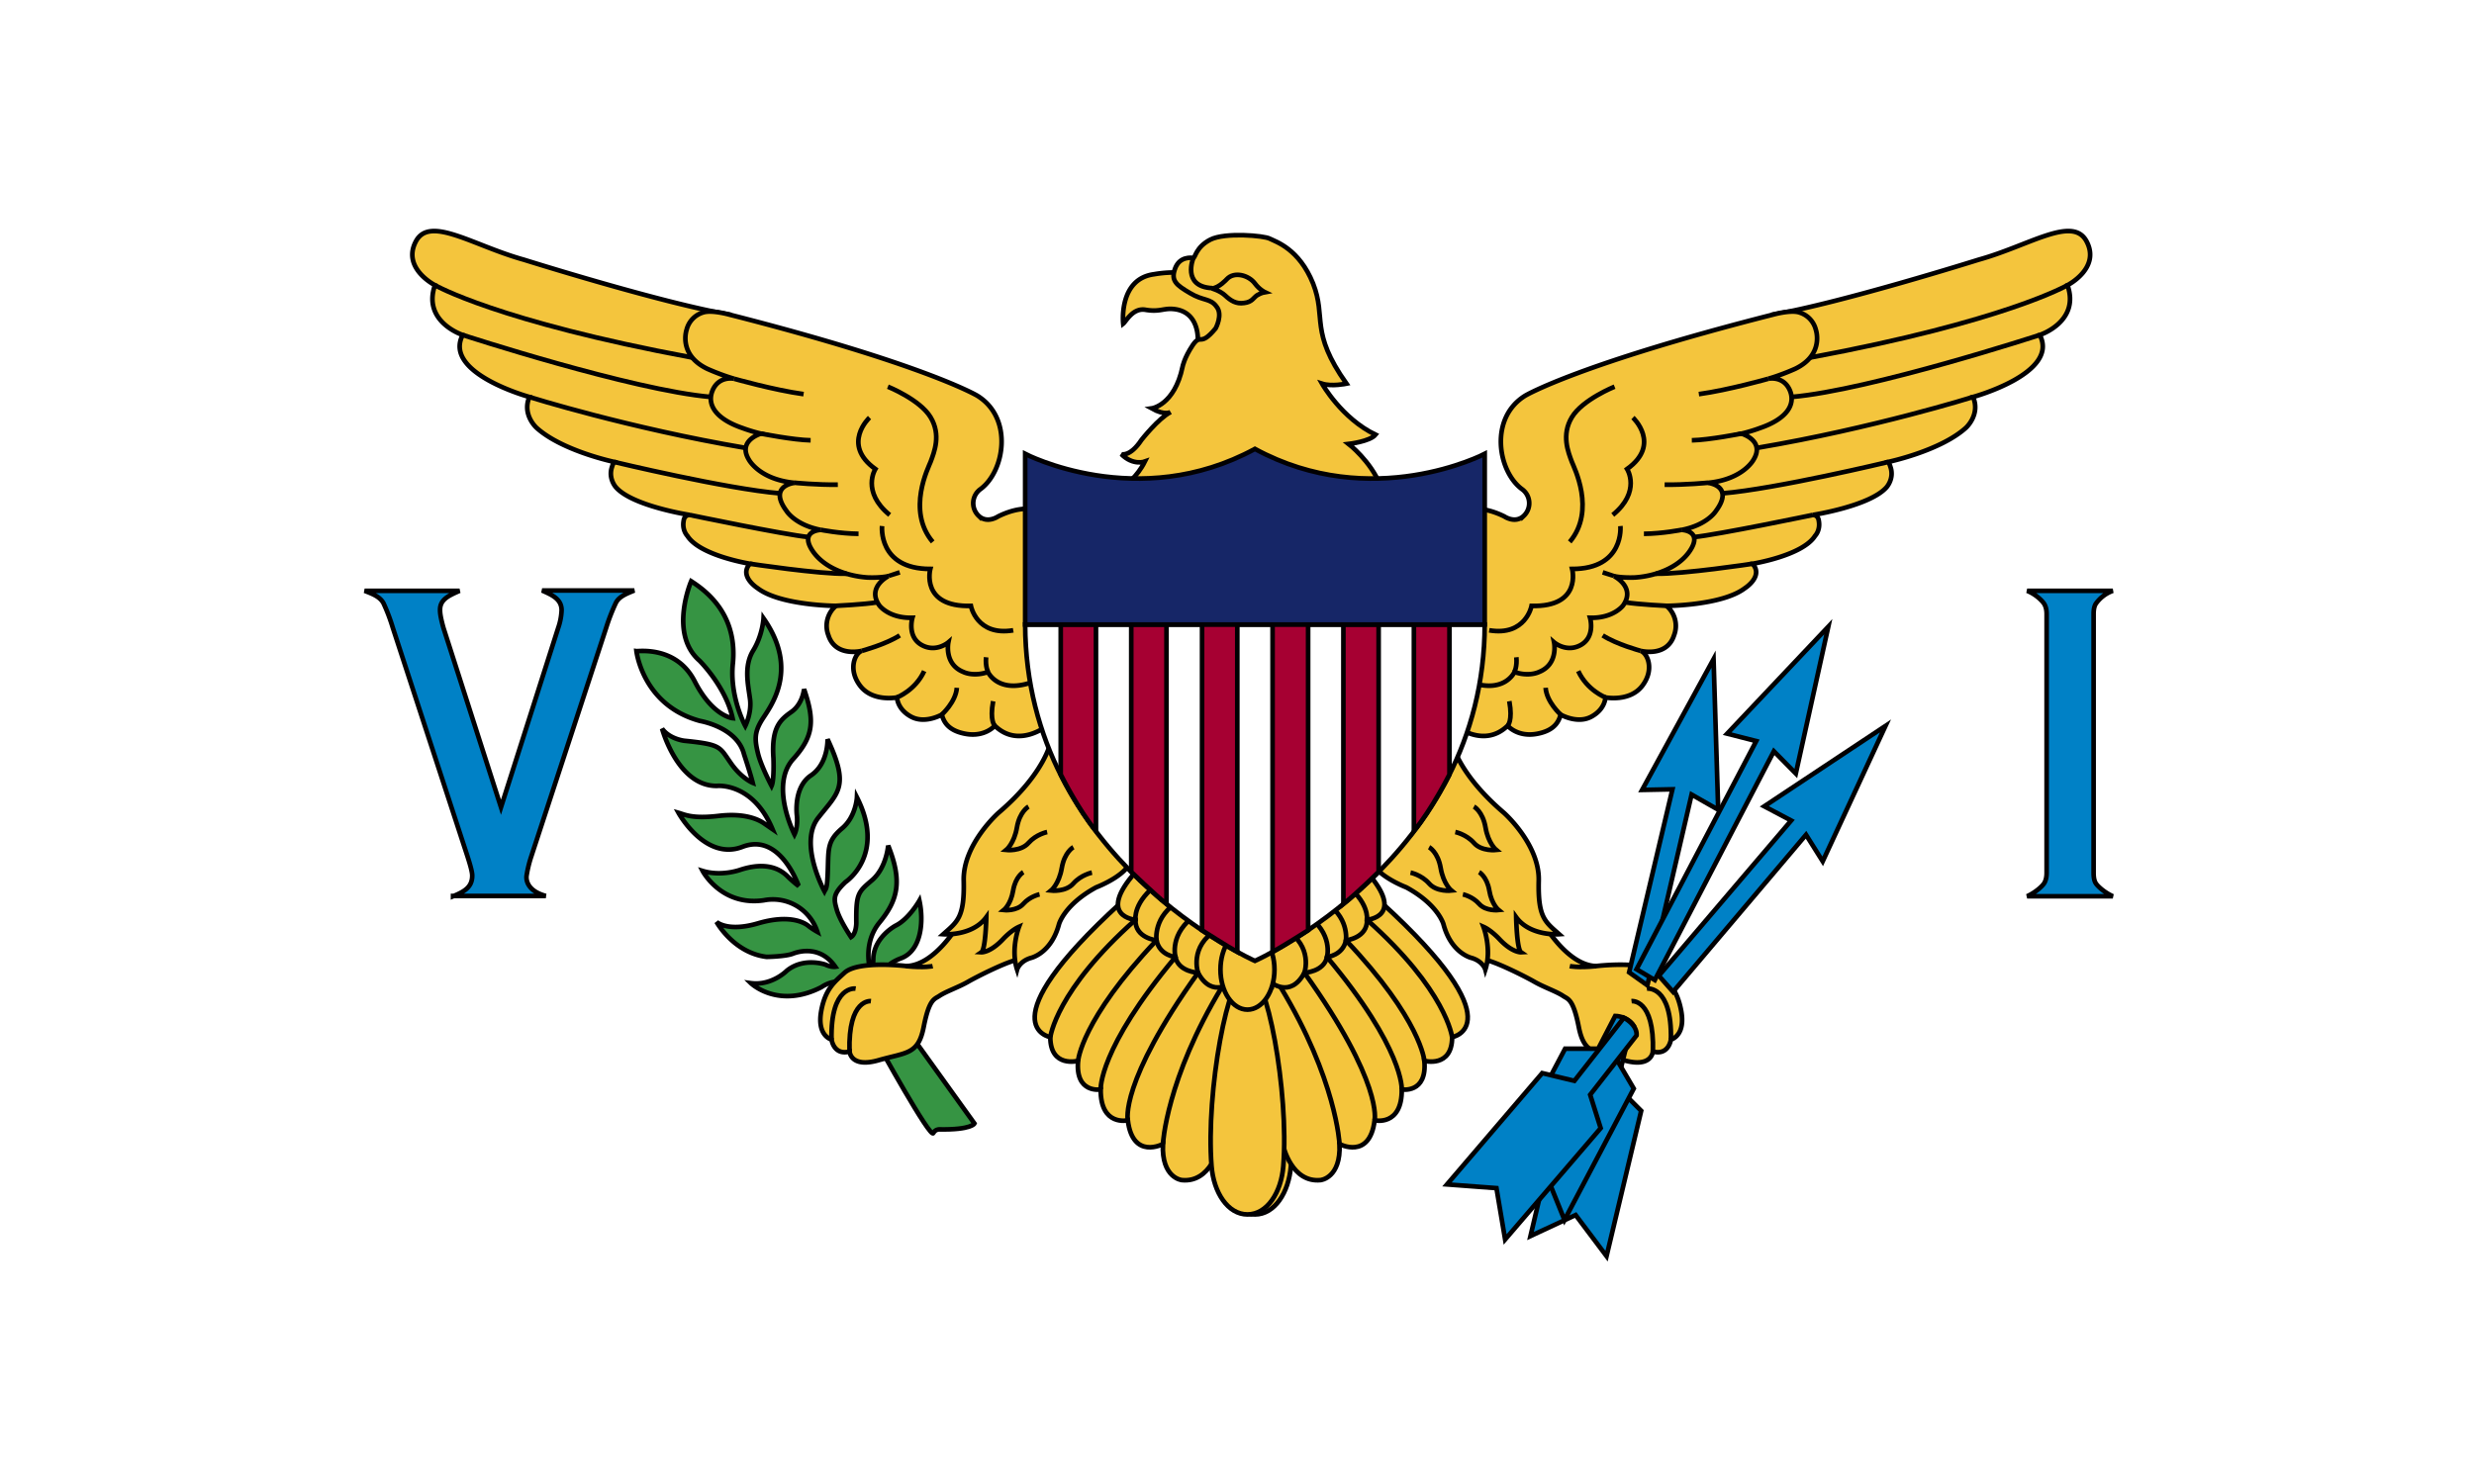 <svg width="800" height="480" xmlns="http://www.w3.org/2000/svg"><g fill="none" fill-rule="evenodd"><path fill="#FFF" d="M0 0h800v480H0z"/><g stroke="#010002"><path d="M285.3 316s-.5-3.6 6.2-6.1c6.6-2.6 7.2-12.2 5.8-18.6 0 0-3.4 6-7.7 8.1 0 0-6.8 3.6-7.2 10.4 0 0 0 2.5-.5 4.5-.3 1-3.4-8.6 2.4-15.8 6-7.3 7.6-13.3 2.9-25 0 0-.5 7-5.1 11.1-4.7 4-5.3 4.4-5.2 14 0 0 0 3.4-1.7 4.5 0 0-3.6-5.3-4.6-8.8-1-3.5-1.4-5 2.8-9 0 0 13.2-8.7 3.7-27.4 0 0-.3 6.4-5 10.2-4.5 3.9-4.2 6.4-4.4 13-.2 6.7-.6 6.2-1.1 7.2 0 0-8.5-15.6-2-23.8 6.5-8.3 10.2-10 3-25.4 0 0 .3 8-5.5 11.8-5.7 4-4.4 13-4.4 13s.4 3.5-.8 6c0 0-8.1-15.9-.4-24.4 6.6-7.3 7-12.4 3.5-22.6 0 0-.4 4.7-4 7.3-3.7 2.6-6.6 5.1-5.9 15 0 0 .3 7-.6 9 0 0-3.4-6.4-4.4-10.5-1-4.2-1.3-6.6 1.2-10.7s12.5-16 .6-33c0 0-.3 5.5-3.4 10.5-3 5-1.6 10.9-1 15.4.7 4.5-1.5 8.9-1.5 8.9s-5.2-9.5-4-20.4c1-11-3.4-20-13.5-26.4 0 0-7.3 17 2.7 25.7 0 0 8.5 8.4 10.7 18.6 0 0-6.5-.6-12.3-12-5.9-11.4-18-9.6-18.8-9.7 0 0 2 17.6 20.6 22.6 0 0 12 2 14.2 10.8 0 0 2 6 2.8 9.2 0 0-3.8-1.5-7.3-6.7-3.5-5-3-5.7-14.8-6.9 0 0-4.7-.5-7.2-3.9 0 0 5 18.6 17.7 18.5 0 0 11.6-1.3 18 14l-2.9-2c-1.7-1.1-6-3.3-14.5-2.3s-10.9-.4-13-1c0 0 8.6 15.7 20.7 11 12.2-4.7 18 12.4 18.2 12.7 0 0-1.7-1.2-3.8-3.3-2.2-2.1-6.6-4.7-15-2 0 0-6.1 2.3-12.3.4 0 0 6 11.5 19.8 9.5a15.1 15.1 0 0 1 17.3 10.2s-1.8-1-3-2c-1.3-1-6-3.7-16-.8-10 3-13.6-.4-13.6-.4s5.5 10 16.2 11.3c0 0 6-.1 8.4-1 2.5-1 9.2-2.5 13.8 4.2 0 0-1.3.2-3.2-.7 0 0-7-2.5-12.5 2 0 0-4.8 4.9-11.6 4 0 0 8.8 8.5 22.8 1.3 0 0 4.7-3.4 8.2-.8 3.5 2.7 11.5-2.6 11.5-2.6v.1z" stroke-width="1.5" fill="#369443"/><g stroke-width="1.5"><path d="M363.2 104.7s-1.6-14.5 10-16a38 38 0 0 1 18 1.2l5.5 10.6-2 7.2-7.4 3.4s1.3-11-8.8-11.2c-2.6 0-4 1-8.1.3s-6.3 3.8-7.2 4.5z" fill="#F4C53D"/><path d="M444.8 140.6c-1.8 2.2-8.7 3-8.7 3s7.1 5.5 10.2 13.3c3 7.7-82.4 0-82.4 0s3.8-2.6 6.3-7.6c0 0-3.8 1.4-7.6-2.4 0 0 2.8 1 6.5-4.6 0 0 5.5-7 9.4-9 0 0-1.8 1.2-6.1-1.2 0 0 7.4-1 10-13.5 0 0 .5-2.8 3.3-7 2.8-4 2.2.9 7.4-5.4 0 0 2.4-4.4.3-7-2-2.8-4.3-1.8-8.6-4.4-4.4-2.6-6.3-4-4.8-8s5.3-3.4 5.9-3.4c.6 0 .8-3.5 5.5-5.9 4.7-2.4 17.4-1.3 19.2-.3 2 1 9.5 3.3 14 14.5 4.4 11.2-1.2 15.4 10.8 32.4 0 0-4.8 1-7.9 0 0 0 6.3 11.2 17.3 16.5z" fill="#F4C53D"/><path d="M392 93.2c-10-.5-6.1-9.8-6.1-9.8"/><path d="M409 94.5s-1.7-.8-3.2-2.8c-2-2.7-6.7-4-9.1-1.4 0 0-2.5 2.8-4.8 3 0 0 2.6.7 4.3 2.3 1.7 1.6 3.5 2.8 6.1 2.4 2.6-.3 3-1.7 4.2-2.5 1.3-.8 2.5-1 2.5-1z" fill="#F4C53D"/></g><path d="M283.8 337.5s-.2-6.4 7.8-6.8l23.5 32.7s-.9 2.1-11.5 1.9c0 0-1.2 0-1.8 1.2-.9 2-18-29-18-29z" stroke-width="1.5" fill="#369443"/><g transform="translate(133.228 74.623)" stroke-width="1.506"><path d="M176.445 224.756s-7.513 12.887-16.591 13.098c0 0-15.612-1.897-20.023 2.183-3.086 2.845-6.233 5.194-7.528 12.465-1.264 7.272 2.484 8.838 3.373 9.154 0 0 .692 5.194 5.826 3.839 0 0 .301 5.42 9.364 2.815 9.078-2.604 12.842-1.776 14.604-10.81 1.791-9.047 3.432-8.897 5.043-9.98 2.168-1.461 6.248-2.831 9.274-4.577 2.71-1.566 13.128-6.866 16.68-7.272 3.554-.422 2.77-12.375 2.77-12.375h-9.183l-4.44-6.55-9.184 8.01h.015zm28.905-64.646s-9.183 7.482-16.892 0c0 0-3.1 3.734-9.334 2.65-6.202-1.1-7.241-4.366-7.828-6.233 0 0-5.39 3.131-9.937.647-4.516-2.469-4.516-6.218-4.516-6.218s-7.904 1.566-11.954-3.793c-4.05-5.345-1.58-10.644.603-11.277 0 0-8.537 2.244-10.87-5.088a8.43 8.43 0 0 1 2.469-9.455s-17.976-.09-25.353-5.72c0 0-6.127-3.855-2.469-7.904 0 0-16.184-2.59-20.234-9.033 0 0-1.776-1.777-1.19-4.893 0 0 .106-1.762 1.883-1.867 0 0-18.458-2.86-23.787-8.943 0 0-2.56-2.8-1.28-6.549 0 0 .271-.978.708-1.656 0 0-16.802-3.538-25.082-11.02 0 0-4.787-4.26-2.318-9.982 0 0-28.078-7.678-21.574-20.053 0 0-13.128-4.26-8.973-16.109 0 0-10.855-5.51-6.127-14.242 4.531-8.355 18.457 1.46 34.927 6.022 0 0 44.623 14.032 66.589 17.765l62.418 92.935 36.418 14.031 3.688 25.985h.015z" fill="#F4C53D" fill-rule="nonzero"/><path d="M205.787 91.67s-5.857-4.396-16.29.768c0 0-3.508 2.424-6.278-.226a5.616 5.616 0 0 1 .648-8.657c7.783-5.766 10.659-23.064-1.175-30.245 0 0-17.162-10.177-80.137-26.196 0 0-5.27-1.475-8.1-.768a7.829 7.829 0 0 0-5.66 5.691s-2.831 8.024 6.654 12.616c0 0 4.275 1.957 8.686 3.222 0 0-4.847-1.054-6.925 3.734-1.957 4.576.903 9.258 9.786 12.27 0 0 2.409.933 5.826 1.76 0 0-7.603 2.184-3.944 8.326 0 0 3.252 6.444 14.754 7.588 0 0-8.582.933-2.53 9.093 0 0 2.665 4.471 11.05 6.128 0 0-6.352.21-3.16 5.916 3.221 5.721 10.764 8.943 18.2 9.47 0 0 4.02.21 6.836-.422 0 0-7.076 3.538-2.921 9.455 0 0 3.056 4.215 10.704 4.004 0 0-1.972 6.625 3.628 9.124 4.366 1.957 7.995-1.175 7.995-1.175s-1.476 7.091 4.892 9.59c0 0 3.177 1.641 7.92 0 0 0 3.613 8.115 16.5 2.41 12.887-5.676 3.04-53.461 3.04-53.461v-.015zm.753 73.68s-1.882 10.146-16.862 22.913c0 0-11.562 10.192-11.276 21.935.3 11.969-2.063 13.309-6.61 17.358 0 0 9.38.738 13.911-5.51 0 0-.195 10.388-1.58 11.337 0 0 2.95.18 7.211-4.472 0 0 2.56-2.71 4.938-3.748 0 0-2.77 7.18-.602 13.835 0 0 .692-2.604 4.35-3.749 0 0 6.625-1.355 9.184-10.914 0 0 1.671-6.324 12.044-11.954 0 0 11.743-4.426 11.442-10.207-.301-5.797-26.135-36.825-26.135-36.825h-.015z" fill="#F4C53D" fill-rule="nonzero"/><path d="M260.978 296.162s-2.694 11.863-12.044 10.915c0 0-6.609-.632-6.112-11.653 0 0-9.77 5.21-11.351-7.678 0 0-8.883 2.063-8.777-9.981 0 0-8.28 1.445-7.302-9.26 0 0-8.988 2.41-8.988-7.677 0 0-21.017-3.493 22.793-43.449l39.083 23.275-7.302 55.508z" fill="#F4C53D"/><path d="M265.33 242.882s-6.52 5.781-11.156-2.86c0 0-6.324-.301-7.302-5.089 0 0-5.134-.512-6.127-5.404 0 0-7.001-.723-6.805-6.64 0 0-12.737-.993 0-15.416 12.736-14.423 34.34 23.937 34.34 23.937l-2.95 11.472zm7.256-3.583c6.323 0 13.474 39.444 11.622 63.216-.677 8.627-5.3 15.672-11.622 15.672-6.323 0-10.93-7.045-11.593-15.672-1.866-23.772 5.285-63.216 11.593-63.216z" fill="#F4C53D" fill-rule="nonzero"/><ellipse fill="#F4C53D" cx="272.586" cy="238.998" rx="8.732" ry="12.947"/><path d="M242.822 295.424s.994-20.881 19.09-50.825m-30.441 43.147s-2.816-12.059 22.703-47.724c0 0-2.966-8.506 6.112-13.971m-37.592 51.714s-.798-13.053 24.178-42.832c0 0-2.213-7.678 6.835-13.82m-38.315 47.393s.933-13.188 25.353-38.977c0 0-1.205-7.89 7.527-12.782m-41.853 44.08s1.762-15.07 27.52-37.938c0 0-.888-5.931 7.694-11.953M7.422 17.614s20.219 11.713 83.24 23.426m-74.267-7.317S71.15 51.578 96.653 53.776m-58.7 0s32.128 10.087 69.75 16.456M65.37 74.793s36.282 8.717 53.626 10.162m-29.267 6.97s30.697 6.4 38.465 7.167m-18.924 8.627s22.402 3.402 31.315 3.221m-3.493 10.388s9.063-.421 13.414-1.144m-5.029 15.702s7.709-2.077 12.24-4.983m-.888 20.053s5.932-2.288 8.792-8.52m5.676 14.09s4.577-4.11 4.878-8.686m12.284 12.27s-1.716-1.49-.541-7.934m-1.672-9.455s-.903-1.836-.602-4.757m-31.766-87.515s10.358 4.155 13.806 9.876c3.462 5.721 1.189 11.277 0 14.453-.588 1.611-7.89 15.687.692 25.88m-14.362 11.05s.06-.045 3.703-1.204m-25.563-13.76s6.172 1.234 12.24 1.294m-20.776-16.53s7.256.737 14.076.632m-24.87-16.53s10.462 2.077 16.078 2.183m-24.766-19.918s12.903 3.673 22.493 4.983m21.317 7.588s-9.273 8.626 1.882 16.636c0 0-4.637 7.271 4.637 14.859m-2.469 3.583s-1.385 13.88 15.597 13.88c0 0-3.267 12.36 13.128 11.954 0 0 1.867 9.876 13.7 7.89m-26.06 108.621s-2.695.602-8.521 0m-16.38 7.272s-8.19-1.25-7.798 16.53m12.736-12.48s-7.407-.934-6.925 16.319m78.391-57.886s-3.553.722-6.022 3.537c-2.454 2.8-7.196 2.274-7.196 2.274s2.56-2.078 3.463-7.272c.873-5.194 3.748-6.76 3.748-6.76m-8.476-4.907s-3.553.722-6.022 3.522c-2.469 2.816-7.211 2.289-7.211 2.289s2.56-2.078 3.463-7.272c.888-5.194 3.748-6.76 3.748-6.76m3.568 28.38s-3.101.647-5.254 3.085c-2.153 2.454-6.293 2.003-6.293 2.003s2.258-1.807 3.011-6.353c.783-4.532 3.282-5.902 3.282-5.902"/></g><g transform="matrix(-1 0 0 1 675.972 74.623)" stroke-width="1.506"><path d="M176.445 224.756s-7.513 12.887-16.591 13.098c0 0-15.612-1.897-20.023 2.183-3.086 2.845-6.233 5.194-7.528 12.465-1.264 7.272 2.484 8.838 3.373 9.154 0 0 .692 5.194 5.826 3.839 0 0 .301 5.42 9.364 2.815 9.078-2.604 12.842-1.776 14.604-10.81 1.791-9.047 3.432-8.897 5.043-9.98 2.168-1.461 6.248-2.831 9.274-4.577 2.71-1.566 13.128-6.866 16.68-7.272 3.554-.422 2.77-12.375 2.77-12.375h-9.183l-4.44-6.55-9.184 8.01h.015zm28.905-64.646s-9.183 7.482-16.892 0c0 0-3.1 3.734-9.334 2.65-6.202-1.1-7.241-4.366-7.828-6.233 0 0-5.39 3.131-9.937.647-4.516-2.469-4.516-6.218-4.516-6.218s-7.904 1.566-11.954-3.793c-4.05-5.345-1.58-10.644.603-11.277 0 0-8.537 2.244-10.87-5.088a8.43 8.43 0 0 1 2.469-9.455s-17.976-.09-25.353-5.72c0 0-6.127-3.855-2.469-7.904 0 0-16.184-2.59-20.234-9.033 0 0-1.776-1.777-1.19-4.893 0 0 .106-1.762 1.883-1.867 0 0-18.458-2.86-23.787-8.943 0 0-2.56-2.8-1.28-6.549 0 0 .271-.978.708-1.656 0 0-16.802-3.538-25.082-11.02 0 0-4.787-4.26-2.318-9.982 0 0-28.078-7.678-21.574-20.053 0 0-13.128-4.26-8.973-16.109 0 0-10.855-5.51-6.127-14.242 4.531-8.355 18.457 1.46 34.927 6.022 0 0 44.623 14.032 66.589 17.765l62.418 92.935 36.418 14.031 3.688 25.985h.015z" fill="#F4C53D" fill-rule="nonzero"/><path d="M205.787 91.67s-5.857-4.396-16.29.768c0 0-3.508 2.424-6.278-.226a5.616 5.616 0 0 1 .648-8.657c7.783-5.766 10.659-23.064-1.175-30.245 0 0-17.162-10.177-80.137-26.196 0 0-5.27-1.475-8.1-.768a7.829 7.829 0 0 0-5.66 5.691s-2.831 8.024 6.654 12.616c0 0 4.275 1.957 8.686 3.222 0 0-4.847-1.054-6.925 3.734-1.957 4.576.903 9.258 9.786 12.27 0 0 2.409.933 5.826 1.76 0 0-7.603 2.184-3.944 8.326 0 0 3.252 6.444 14.754 7.588 0 0-8.582.933-2.53 9.093 0 0 2.665 4.471 11.05 6.128 0 0-6.352.21-3.16 5.916 3.221 5.721 10.764 8.943 18.2 9.47 0 0 4.02.21 6.836-.422 0 0-7.076 3.538-2.921 9.455 0 0 3.056 4.215 10.704 4.004 0 0-1.972 6.625 3.628 9.124 4.366 1.957 7.995-1.175 7.995-1.175s-1.476 7.091 4.892 9.59c0 0 3.177 1.641 7.92 0 0 0 3.613 8.115 16.5 2.41 12.887-5.676 3.04-53.461 3.04-53.461v-.015zm.753 73.68s-1.882 10.146-16.862 22.913c0 0-11.562 10.192-11.276 21.935.3 11.969-2.063 13.309-6.61 17.358 0 0 9.38.738 13.911-5.51 0 0-.195 10.388-1.58 11.337 0 0 2.95.18 7.211-4.472 0 0 2.56-2.71 4.938-3.748 0 0-2.77 7.18-.602 13.835 0 0 .692-2.604 4.35-3.749 0 0 6.625-1.355 9.184-10.914 0 0 1.671-6.324 12.044-11.954 0 0 11.743-4.426 11.442-10.207-.301-5.797-26.135-36.825-26.135-36.825h-.015z" fill="#F4C53D" fill-rule="nonzero"/><path d="M260.978 296.162s-2.694 11.863-12.044 10.915c0 0-6.609-.632-6.112-11.653 0 0-9.77 5.21-11.351-7.678 0 0-8.883 2.063-8.777-9.981 0 0-8.28 1.445-7.302-9.26 0 0-8.988 2.41-8.988-7.677 0 0-21.017-3.493 22.793-43.449l39.083 23.275-7.302 55.508z" fill="#F4C53D"/><path d="M265.33 242.882s-6.52 5.781-11.156-2.86c0 0-6.324-.301-7.302-5.089 0 0-5.134-.512-6.127-5.404 0 0-7.001-.723-6.805-6.64 0 0-12.737-.993 0-15.416 12.736-14.423 34.34 23.937 34.34 23.937l-2.95 11.472zm7.256-3.583c6.323 0 13.474 39.444 11.622 63.216-.677 8.627-5.3 15.672-11.622 15.672-6.323 0-10.93-7.045-11.593-15.672-1.866-23.772 5.285-63.216 11.593-63.216z" fill="#F4C53D" fill-rule="nonzero"/><ellipse fill="#F4C53D" cx="272.586" cy="238.998" rx="8.732" ry="12.947"/><path d="M242.822 295.424s.994-20.881 19.09-50.825m-30.441 43.147s-2.816-12.059 22.703-47.724c0 0-2.966-8.506 6.112-13.971m-37.592 51.714s-.798-13.053 24.178-42.832c0 0-2.213-7.678 6.835-13.82m-38.315 47.393s.933-13.188 25.353-38.977c0 0-1.205-7.89 7.527-12.782m-41.853 44.08s1.762-15.07 27.52-37.938c0 0-.888-5.931 7.694-11.953M7.422 17.614s20.219 11.713 83.24 23.426m-74.267-7.317S71.15 51.578 96.653 53.776m-58.7 0s32.128 10.087 69.75 16.456M65.37 74.793s36.282 8.717 53.626 10.162m-29.267 6.97s30.697 6.4 38.465 7.167m-18.924 8.627s22.402 3.402 31.315 3.221m-3.493 10.388s9.063-.421 13.414-1.144m-5.029 15.702s7.709-2.077 12.24-4.983m-.888 20.053s5.932-2.288 8.792-8.52m5.676 14.09s4.577-4.11 4.878-8.686m12.284 12.27s-1.716-1.49-.541-7.934m-1.672-9.455s-.903-1.836-.602-4.757m-31.766-87.515s10.358 4.155 13.806 9.876c3.462 5.721 1.189 11.277 0 14.453-.588 1.611-7.89 15.687.692 25.88m-14.362 11.05s.06-.045 3.703-1.204m-25.563-13.76s6.172 1.234 12.24 1.294m-20.776-16.53s7.256.737 14.076.632m-24.87-16.53s10.462 2.077 16.078 2.183m-24.766-19.918s12.903 3.673 22.493 4.983m21.317 7.588s-9.273 8.626 1.882 16.636c0 0-4.637 7.271 4.637 14.859m-2.469 3.583s-1.385 13.88 15.597 13.88c0 0-3.267 12.36 13.128 11.954 0 0 1.867 9.876 13.7 7.89m-26.06 108.621s-2.695.602-8.521 0m-16.38 7.272s-8.19-1.25-7.798 16.53m12.736-12.48s-7.407-.934-6.925 16.319m78.391-57.886s-3.553.722-6.022 3.537c-2.454 2.8-7.196 2.274-7.196 2.274s2.56-2.078 3.463-7.272c.873-5.194 3.748-6.76 3.748-6.76m-8.476-4.907s-3.553.722-6.022 3.522c-2.469 2.816-7.211 2.289-7.211 2.289s2.56-2.078 3.463-7.272c.888-5.194 3.748-6.76 3.748-6.76m3.568 28.38s-3.101.647-5.254 3.085c-2.153 2.454-6.293 2.003-6.293 2.003s2.258-1.807 3.011-6.353c.783-4.532 3.282-5.902 3.282-5.902"/></g><path d="M547 257l-14.3 61.7-5.9-4.2 14-59.2-9.8.2 23.1-42.3 1.5 48.7-8.6-4.9zm37 13l-43 50.8-4.6-5.2 42.8-50.2-8.7-4.6 39.2-26-20.3 43.8-5.4-8.6z" stroke-width="1.5" fill="#0081C6" fill-rule="nonzero"/><path d="M573.6 243l-38.5 74-5.9-3.5 38.7-73.8-9.4-2.4 32.7-34.6-10.5 47.5-7.1-7.2zm-48 96.6l-2.9 11.7 8 8-11.2 47-10-13.3-14.6 6.8 11.1-47 10.4-3 2.6-11.7s3.2-1.2 6.6 1.5z" stroke-width="1.5" fill="#0081C6" fill-rule="nonzero"/><path d="M528.3 331.8l-5.7 10.6 5.7 9.7-22.4 42.5-6.3-15.6-15.9 2.6 22.4-42.4h10.7l5.5-10.6s4 0 6 3.2z" stroke-width="1.5" fill="#0081C6"/><path d="M529.2 334.9l-15 19.2 3.4 10.8-30.9 36-2.8-16.6-16-1.2 30.8-36 10.4 2.5 16-20.4s4.4 2.2 4.1 5.7zm-382.7-45c3.6-1.5 6.2-2.9 6.2-6.7 0-1-.5-3-1.5-6.1L127 203a59 59 0 0 0-3-7.9c-1.1-2-3.2-2.9-6.1-4h30.7c-3.3 1.5-6.4 2.7-6.3 6.3 0 1.3.4 3.2 1.1 5.7l18.6 58 18.5-58a20 20 0 0 0 1.1-5.7c0-3.7-3.2-5-6.3-6.4h29.8c-2.7 1.1-5 2-6 4.1a63 63 0 0 0-3.1 8L171.8 277a37.9 37.9 0 0 0-1.5 6.1s-1.1 4.7 6.2 6.7h-30v.1zm515.3-7.6v-83.7c0-1.4-.3-2.5-.8-3.3-.5-.8-2.5-3-5.5-4.2h27.7a11.5 11.5 0 0 0-5.5 4.2c-.5.8-.7 1.9-.7 3.3v83.7c0 1.5.2 2.6.7 3.4.5.8 2.5 2.8 5.5 4.2h-27.7c3-1.4 5-3.4 5.5-4.2.5-.8.8-1.9.8-3.4z" stroke-width="1.5" fill="#0081C6" fill-rule="nonzero"/><path d="M405.8 310.8S480 277.9 480.1 202H331.5c.2 76 74.3 108.8 74.3 108.8z" stroke-width="1.5" fill="#FFF"/><path d="M343 202v48.5s5.6 11.3 11.4 18.3V202H343zm22.8 0v80s7.2 7 11.4 10.4V202h-11.4zm22.9 0v98.9s8.1 5.2 11.4 7v-106h-11.4v.1zm80 0v48.5s-5.7 11.3-11.5 18.3V202h11.5zm-22.9 0v80s-7.1 7-11.4 10.4V202h11.4zm-22.8 0v98.9s-8.2 5.2-11.5 7v-106H423v.1z" stroke-width="1.5" fill="#A60032" fill-rule="nonzero"/><path d="M480.1 146.8s-36.4 19-74.3-1.6c-37.9 20.6-74.3 1.6-74.3 1.6V202h148.6v-55.2z" stroke-width="1.5" fill="#162667"/></g></g></svg>